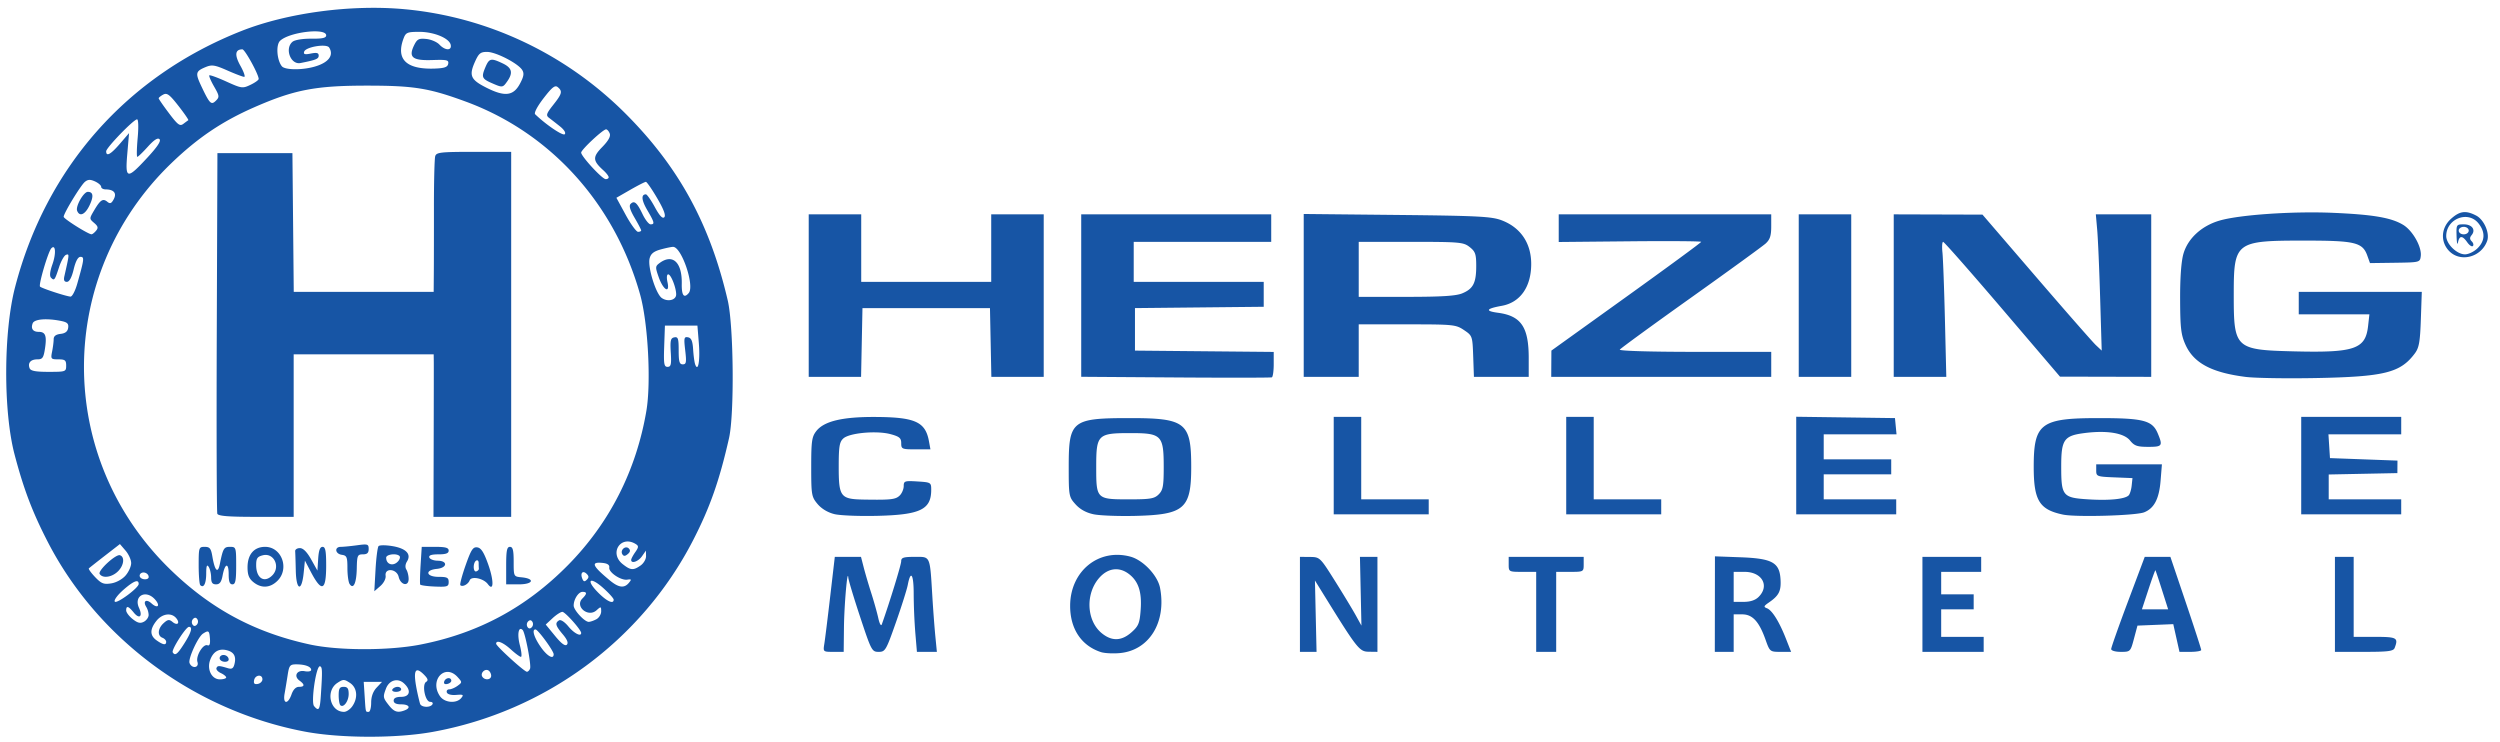<svg width="320" height="95.04" xmlns="http://www.w3.org/2000/svg"><path fill="#1755a5" d="M39.03 93.648C24.954 90.982 12.55 81.835 6.123 69.382c-1.972-3.821-3.103-6.8-4.263-11.225-1.445-5.516-1.415-15.673.065-21.381C5.897 21.45 16.25 9.741 30.952 3.947 36.829 1.631 45 .547 51.817 1.182c10.65.991 20.682 5.75 28.334 13.444 6.77 6.806 10.734 14.077 13.005 23.851.753 3.242.856 14.528.16 17.6-1.232 5.44-2.432 8.855-4.585 13.046-6.603 12.854-18.961 21.953-33.356 24.561-4.63.839-11.81.823-16.344-.036zm6.062-3.242c.763-1.089.632-2.386-.302-2.998-.741-.486-.859-.486-1.6 0-1.558 1.021-.947 3.71.843 3.71.308 0 .785-.32 1.059-.712zm-1.531-.145c-.116-.116-.211-.69-.211-1.277 0-.853.128-1.067.64-1.067.492 0 .64.214.64.921 0 .922-.674 1.819-1.07 1.423zm3.949-.323c0-.77.241-1.436.696-1.92l.695-.74h-2.345l.12 1.84c.138 2.134.104 2 .514 2 .176 0 .32-.531.32-1.18zm4.294.985c.835-.32.572-.766-.454-.766-.64 0-.96-.16-.96-.48s.32-.48.96-.48c1.146 0 1.315-.859.343-1.739-.792-.716-1.876-.399-2.282.668-.412 1.084-.394 1.187.362 2.148.673.856 1.12.999 2.03.65zm-1.574-2.686c.109-.176.405-.32.659-.32.253 0 .46.144.46.32s-.296.32-.658.32-.57-.144-.461-.32zm-9.168.88c.218-3.258.205-3.744-.102-3.832-.483-.136-1.186 4.58-.76 5.093.59.71.746.482.862-1.26zm14.288 1.04c.109-.176-.02-.32-.286-.32-.64 0-1.087-2.205-.518-2.557.299-.185.225-.421-.29-.937-1.177-1.177-1.426-.455-.82 2.374.114.528.262 1.14.33 1.36.148.477 1.303.536 1.584.08zm-18.032-1.28c.214-.613.555-.96.944-.96.75 0 .777-.286.076-.798-.79-.578-.337-1.397.667-1.205.454.087.825.013.825-.165 0-.42-.783-.712-1.905-.712-.804 0-.914.135-1.102 1.36-.116.748-.294 1.828-.397 2.4-.242 1.344.43 1.405.892.08zm21.718.473c.35-.422.263-.476-.646-.4-.62.052-1.108-.076-1.192-.313-.078-.22.06-.4.304-.4.245 0 .723-.203 1.063-.45.605-.443.605-.464.011-1.12-1.631-1.803-3.67.428-2.248 2.46.584.834 2.098.959 2.708.223zm-2.176-2.122c.166-.498.882-.586.907-.11.009.175-.223.37-.517.43-.334.07-.48-.05-.39-.32zm-23.27-.275c0-.686-.93-.587-1.065.113-.082.428.048.558.476.476.324-.062.589-.327.589-.589zm-4.64-.24c0-.134-.308-.386-.684-.56-.376-.173-.628-.46-.56-.636.13-.335.327-.334 1.44.006.519.158.718.044.858-.49.262-1.002-.047-1.572-.979-1.805-1.011-.254-1.745.183-2.132 1.27-.429 1.202.21 2.46 1.25 2.46.444 0 .807-.11.807-.245zm-.786-2.294c-.102-.163-.038-.388.14-.498.383-.236.966.063.966.495 0 .39-.866.392-1.106.003zm34.706 2.077c0-.253-.157-.558-.348-.676-.452-.28-1.069.338-.79.79.314.507 1.138.425 1.138-.114zm4.979-.913c.174-.453-.626-4.62-.95-4.942-.523-.524-.724.534-.364 1.916.218.836.283 1.52.145 1.52s-.724-.432-1.302-.96c-.997-.91-1.863-1.243-1.873-.72-.005.295 3.587 3.57 3.935 3.588.137.007.321-.174.409-.402zm-42.574-.851c-.24-.753.721-2.351 1.283-2.136.27.104.368-.169.314-.864-.08-1.023-.172-1.087-.889-.627-.636.408-1.927 3.227-1.722 3.761.292.76 1.257.632 1.014-.134zm45.595-.988c0-.423-2-3.157-2.32-3.174-.5-.026-.208.986.64 2.21.833 1.206 1.68 1.691 1.68.964zm-47.28-1.38c.9-1.427 1.097-2.127.597-2.127-.394 0-2.273 2.95-2.078 3.263.3.486.602.253 1.48-1.137zm30.229.14c7.388-1.444 13.517-4.74 18.85-10.135 5.34-5.403 8.766-12.13 10.065-19.762.622-3.66.215-11.28-.796-14.896-3.253-11.635-11.468-20.722-22.345-24.715-4.708-1.729-6.647-2.039-12.723-2.035-6.497.004-9.222.532-14.339 2.776-4.113 1.804-7.238 3.914-10.609 7.164-14.849 14.315-14.903 37.652-.12 52.002 5.201 5.049 10.807 8.059 17.869 9.593 3.651.793 10.117.797 14.149.009zm-5.751-9.585c.085-1.519.26-2.877.39-3.017.13-.14.926-.14 1.77.001 1.755.295 2.453 1.027 1.869 1.962-.227.364-.259.762-.083 1.04.157.25.288.787.291 1.196.007 1.016-1.023.802-1.276-.265-.247-1.05-1.812-1.184-1.67-.144.051.375-.238.939-.679 1.322l-.768.667.156-2.762zm2.92-1.111c.196-.236.262-.524.146-.64-.385-.385-1.704-.218-1.704.216 0 .9.95 1.158 1.558.424zm-25.353 3.087c-.113-.112-.205-1.26-.205-2.55 0-2.268.027-2.348.772-2.348.644 0 .806.201.976 1.207.316 1.868.704 2.27.961.996.409-2.021.517-2.203 1.313-2.203.755 0 .778.071.778 2.4 0 1.92-.096 2.4-.48 2.4-.347 0-.48-.357-.48-1.299 0-1.534-.477-1.426-.778.176-.155.83-.374 1.123-.836 1.123-.468 0-.627-.222-.63-.88-.003-.484-.145-1.096-.316-1.36-.227-.352-.311-.122-.315.861-.004 1.286-.326 1.911-.76 1.477zm6.798-.383c-.56-.454-.748-.93-.748-1.895 0-1.65.833-2.62 2.252-2.62 2.118 0 3.138 2.785 1.588 4.335-.94.94-2.072 1.006-3.092.18zm2.414-.857c1.09-1.09.225-2.938-1.207-2.579-.704.177-.85.394-.85 1.264 0 1.667 1.04 2.332 2.057 1.315zm3.015-.59c-.026-1.16-.062-2.288-.08-2.508s.254-.4.602-.4c.418 0 .908.49 1.44 1.44l.806 1.44.098-1.52c.068-1.067.235-1.52.56-1.52.362 0 .462.518.462 2.381 0 3.262-.561 3.496-1.965.82l-.755-1.44-.16 1.575c-.25 2.459-.95 2.272-1.008-.269zm6.884 1.68c-.151-.235-.276-1.148-.276-2.028 0-1.415-.083-1.611-.72-1.702-.864-.123-.973-1.018-.124-1.018.327 0 1.263-.091 2.08-.203 1.366-.187 1.484-.15 1.484.48 0 .502-.197.683-.743.683-.685 0-.745.14-.78 1.804-.037 1.884-.434 2.738-.92 1.984zm9.04.077c-.052-.102-.029-1.229.051-2.505l.146-2.32h1.724c1.319 0 1.723.113 1.723.48 0 .349-.358.48-1.306.48-.904 0-1.265.124-1.172.4.074.22.554.406 1.067.412 1.333.017 1.24.919-.109 1.049-1.58.152-1.376 1.02.24 1.02 1.078 0 1.28.103 1.28.656 0 .591-.175.65-1.775.584-.976-.04-1.818-.154-1.87-.256zm5.14.084c-.093-.093.21-1.241.672-2.552.707-2.005.945-2.37 1.495-2.29.487.07.843.623 1.388 2.153.753 2.116.734 3.585-.034 2.553-.552-.742-2.106-1.066-2.328-.485-.195.507-.927.887-1.194.62zm2.368-2.117a9.678 9.678 0 01-.024-.73c0-.275-.144-.41-.32-.302-.432.267-.41 1.524.024 1.379.19-.063.334-.219.32-.347zm3.496-.392c0-1.92.096-2.4.48-2.4.373 0 .48.425.48 1.9 0 1.9 0 1.9 1.016 2 1.768.175 1.487.9-.349.9H64.79zm-36.973-6.64c-.084-.22-.115-10.696-.07-23.28l.083-22.88h9.6l.17 17.76h17.91l.019-2.48c.01-1.364.016-5.144.014-8.4-.002-3.256.072-6.172.164-6.48.149-.5.671-.56 4.945-.56h4.779v46.72h-9.946l.026-9.52c.014-5.236.02-9.916.013-10.4l-.013-.88H37.59v20.8h-4.81c-3.554 0-4.85-.104-4.963-.4zm44.218 15.435c-.934-1.11-1.023-1.446-.476-1.784.214-.132.718.197 1.2.784.73.886 1.632 1.344 1.632.827 0-.397-2.054-2.701-2.407-2.701-.209 0-.774.365-1.256.811l-.875.812 1.19 1.452c.802.98 1.294 1.346 1.513 1.127.219-.218.05-.65-.52-1.328zm-50.765.956c0-.182-.216-.413-.48-.515-.673-.258-.597-1.19.154-1.87.524-.474.72-.502 1.128-.164.638.53 1.013.163.485-.474-.623-.75-1.804-.585-2.543.356-.856 1.087-.84 1.876.048 2.498.826.58 1.208.633 1.208.169zm46.88-2.55c-.154-.251-.339-.27-.552-.056a.594.594 0 00-.088.696c.155.25.34.269.553.055a.594.594 0 00.087-.695zm-42.88-.32c-.154-.251-.339-.27-.552-.056a.594.594 0 00-.088.696c.155.25.34.269.553.055a.594.594 0 00.087-.695zm-6.245-.572a2.279 2.279 0 00-.298-1.013c-.47-.744-.01-1.07.657-.465.812.735 1.188.309.448-.509-1.169-1.291-2.74-.456-2.04 1.084.507 1.11.056 1.503-.68.595-.674-.832-.962-.91-.962-.264 0 .252.376.752.835 1.113.64.504.975.581 1.44.332.333-.178.603-.57.6-.873zm57.306.56c.34-.182.62-.636.62-1.01 0-.64-.034-.648-.594-.14-1.073.97-2.823-.496-1.806-1.513.604-.604.607-.845.01-.845-.517 0-1.13.95-1.13 1.753 0 .585 1.386 2.087 1.926 2.087.195 0 .634-.15.974-.332zm-58.58-4.517c0-.635-.61-.412-1.882.686-.794.687-1.306 1.365-1.18 1.567.216.35 3.061-1.744 3.061-2.253zm60.8 2.006c0-.156-.582-.809-1.294-1.451-1.71-1.546-2.339-1.136-.75.49 1.143 1.171 2.043 1.595 2.043.96zm1.945-2.149c.366-.44.338-.497-.2-.411-.822.13-2.419-.945-2.31-1.556.055-.312-.221-.514-.79-.578-1.63-.184-1.428.335.874 2.241 1.12.928 1.835 1.017 2.426.304zM16.07 73.67c.396-.455.72-1.172.72-1.593s-.324-1.14-.72-1.6l-.72-.837-1.92 1.488c-1.056.819-1.981 1.549-2.056 1.622-.076.074.284.576.8 1.117.796.836 1.104.957 2.056.807.646-.1 1.425-.526 1.84-1.004zm-3.314-.208c-.257-.416 2.067-2.56 2.594-2.393.625.198.528 1.237-.187 1.997-.767.817-2.02 1.023-2.407.396zM75.1 73.46c-.489-.489-.85-.128-.578.578.16.417.299.459.583.174.285-.285.284-.464-.005-.752zm-56.069.397c0-.432-.583-.731-.965-.495-.179.11-.242.335-.141.499.24.388 1.106.386 1.106-.004zM82 72.38c.39-.274.703-.814.694-1.2l-.017-.701-.502.72c-.48.687-1.385.995-1.385.47 0-.136.235-.584.523-.994.438-.625.45-.792.08-1.026-1.929-1.222-3.48 1.15-1.68 2.566 1.01.795 1.352.82 2.286.165zm-2.337-1.434c-.323-.522.394-1.17.821-.742.231.232.191.452-.132.72-.343.285-.523.29-.69.022zM8.47 46.797c0-.682-.147-.8-1-.8-.95 0-.99-.05-.8-1 .11-.55.2-1.26.2-1.579 0-.393.281-.61.88-.68.61-.07.91-.308.976-.777.077-.535-.116-.72-.92-.88-1.853-.371-3.414-.24-3.623.305-.26.678.03 1.091.767 1.091.864 0 1.054.493.813 2.103-.183 1.22-.319 1.417-.974 1.417-.864 0-1.26.451-.998 1.136.133.345.757.464 2.429.464 2.186 0 2.25-.022 2.25-.8zm77.39-1.673c-.093-1.543-.022-1.85.45-1.943.48-.095.56.145.56 1.673 0 1.438.1 1.783.524 1.783.447 0 .493-.26.314-1.784-.188-1.596-.15-1.774.356-1.678.424.08.588.468.656 1.545.05.79.167 1.653.261 1.917.38 1.062.65-.51.47-2.72l-.181-2.24h-4.16l-.093 2.64c-.08 2.27-.02 2.64.43 2.64.438 0 .507-.303.414-1.833zm.69-7.436c0-.876-.671-2.57-1.017-2.57-.185 0-.224.409-.095.997.335 1.524-.54 1.021-1.128-.647-.45-1.282-.442-1.39.142-1.817 1.654-1.21 2.868-.061 2.814 2.663-.03 1.507.284 1.925.896 1.189.77-.93-.923-5.909-2.008-5.904-.222.001-.943.152-1.602.335-.879.244-1.252.549-1.402 1.147-.27 1.08.789 4.525 1.558 5.063.765.536 1.842.27 1.842-.456zm-76.662-1.37c.899-3.178.93-3.44.409-3.44-.315 0-.617.556-.867 1.6-.251 1.047-.551 1.6-.87 1.6-.338 0-.435-.219-.321-.72.649-2.86.651-2.887.22-2.744-.236.079-.638.782-.893 1.563-.557 1.707-.617 1.787-1.028 1.377-.214-.215-.156-.786.175-1.725.491-1.392.405-2.621-.144-2.045-.408.429-1.66 4.677-1.444 4.902.208.217 3.299 1.232 3.896 1.28.215.017.605-.725.867-1.649zm2.407-6.783c.307-.37.257-.57-.246-1.001-.625-.536-.625-.545.008-1.619.792-1.341 1.12-1.553 1.685-1.085.349.29.524.219.819-.333.413-.773.018-1.245-1.051-1.255-.308-.003-.56-.152-.56-.332s-.356-.489-.79-.687c-.61-.277-.907-.264-1.295.059-.55.456-2.715 4.018-2.715 4.466 0 .26 3.125 2.227 3.56 2.242.111.004.374-.2.585-.455zm-2.423-2.561c-.218-.569.828-2.417 1.368-2.417.7 0 .772.573.216 1.738-.563 1.182-1.274 1.486-1.584.679zm72.198 2.52c0-.1-.38-.83-.843-1.62-.587-1.002-.74-1.54-.508-1.774.471-.471.817-.174 1.53 1.315.342.712.801 1.297 1.021 1.299.564.005.509-.235-.416-1.813-.748-1.276-.813-2.024-.176-2.024.138 0 .65.733 1.137 1.629.604 1.11.99 1.524 1.213 1.301.223-.223-.064-.997-.902-2.428-.676-1.156-1.33-2.102-1.454-2.102-.123 0-1.023.46-2 1.02l-1.774 1.02 1.186 2.178c.652 1.198 1.366 2.179 1.586 2.18.22.001.4-.08.4-.18zm-4.16-6.807c0-.149-.301-.543-.67-.877-1.383-1.252-1.406-1.706-.15-2.993.782-.8 1.095-1.365.957-1.725-.113-.294-.325-.535-.47-.535-.396 0-3.187 2.608-3.187 2.978 0 .47 2.653 3.352 3.12 3.39.22.018.4-.09.4-.238zm-59.062-2.493c1.298-1.4 1.795-2.152 1.57-2.376-.225-.225-.698.08-1.498.965-.643.712-1.247 1.294-1.343 1.294-.096 0-.076-1.08.043-2.4.128-1.403.096-2.4-.076-2.4-.438 0-3.954 3.636-3.954 4.09 0 .72.581.4 1.76-.97l1.17-1.36-.226 2.64c-.282 3.285-.054 3.33 2.554.517zm52.816-4.028c-.504-.4-1.13-.89-1.394-1.088-.41-.308-.334-.541.54-1.646 1.137-1.434 1.218-1.752.582-2.28-.348-.288-.72.002-1.81 1.415-.807 1.047-1.252 1.894-1.082 2.059 1.388 1.34 3.54 2.795 3.785 2.557.177-.173-.07-.577-.62-1.016zm-47.56-.779c.063-.039-.504-.862-1.26-1.83-1.142-1.463-1.47-1.706-1.953-1.448-.32.171-.58.384-.58.473 0 .09.594.95 1.321 1.914 1.131 1.498 1.397 1.693 1.84 1.356.285-.216.57-.426.632-.465zm3.3-4.31c-.41-.712-.684-1.356-.61-1.43.075-.075 1.053.28 2.174.79 1.952.886 2.083.904 3.09.423.579-.276 1.052-.615 1.052-.755 0-.583-1.762-3.788-2.083-3.788-.94 0-1.027.72-.252 2.107.434.777.651 1.413.482 1.413-.169 0-1.14-.368-2.157-.818-1.596-.705-1.976-.766-2.767-.438-1.305.54-1.357.772-.557 2.465 1.064 2.25 1.26 2.443 1.867 1.836.463-.464.442-.62-.238-1.804zm39.147-.356c.492-.92.56-1.327.292-1.76-.52-.844-3.354-2.308-4.484-2.316-.845-.006-1.074.176-1.55 1.233-.806 1.786-.58 2.317 1.422 3.332 2.375 1.205 3.48 1.08 4.32-.49zm-3.562-.065c-1.304-.567-1.394-.776-.873-2.019.498-1.186.72-1.238 2.226-.523 1.191.565 1.355 1.2.59 2.292-.576.823-.615.828-1.943.25zM40.22 8.543c1.818-.504 2.553-1.45 1.911-2.46-.332-.524-2.993-.085-3.197.527-.114.342.083.398.855.244.756-.151 1.003-.086 1.003.265 0 .418-.331.553-2.326.949-1.267.251-2.058-1.861-1.02-2.723.288-.238 1.295-.403 2.4-.393 1.426.014 1.906-.094 1.906-.428 0-.995-4.784-.418-5.914.713-.535.535-.396 2.445.235 3.24.384.485 2.52.519 4.148.066zm17.15-.377c.093-.484-.16-.543-2.032-.48-2.54.085-3.08-.348-2.34-1.874.393-.808.605-.92 1.565-.825.61.06 1.367.384 1.682.72.725.773 1.59.803 1.45.05-.16-.857-2.132-1.679-4.03-1.68-1.518 0-1.72.083-2 .821-1.025 2.694.34 4.016 4.004 3.879 1.229-.046 1.621-.187 1.702-.611zm83.554 75.304c-2.529-.821-3.971-3.01-3.945-5.987.04-4.4 3.658-7.324 7.712-6.233 1.633.44 3.5 2.415 3.8 4.023.826 4.4-1.403 7.986-5.173 8.324-.862.078-1.939.02-2.394-.127zm3.919-2.545c.893-.798 1.039-1.16 1.163-2.88.163-2.25-.273-3.604-1.46-4.538-1.27-1-2.717-.824-3.849.465-1.77 2.016-1.632 5.429.285 7.042 1.299 1.093 2.571 1.063 3.86-.089zm-39.327 1.473c.092-.572.431-3.308.753-6.08l.586-5.04h3.352l.35 1.36c.192.748.627 2.224.966 3.28.339 1.056.743 2.496.898 3.2.163.738.354 1.076.452.8 1.024-2.89 2.48-7.639 2.48-8.08-.001-.465.295-.56 1.744-.56 2.028 0 1.921-.243 2.247 5.12.101 1.672.273 3.94.38 5.04l.196 2h-2.554l-.207-2.449a71.617 71.617 0 01-.207-4.979c0-2.533-.382-3.106-.758-1.14-.11.577-.794 2.74-1.52 4.808-1.257 3.578-1.364 3.76-2.209 3.76-.856 0-.938-.154-2.36-4.448-.81-2.446-1.495-4.714-1.52-5.04-.106-1.33-.526 3.466-.559 6.368l-.034 3.12h-1.322c-1.313 0-1.321-.008-1.154-1.04zm60.876-5.04v-6.08l1.28.012c1.266.012 1.3.044 3.2 3.066 1.056 1.68 2.25 3.654 2.656 4.388l.736 1.334-.192-8.801h2.24v12.16l-1.12-.015c-1.189-.017-1.47-.374-5.76-7.309l-1.12-1.81.207 9.134h-2.127v-6.08zm30.24.96v-5.12h-1.76c-1.742 0-1.76-.01-1.76-.96v-.96h9.6v.96c0 .95-.018.96-1.76.96h-1.76v10.24h-2.56zm22.872-.994l.008-6.113 3.266.12c4.084.152 5.01.668 5.132 2.859.082 1.475-.209 2.046-1.494 2.931-.663.457-.699.563-.246.737.661.254 1.574 1.717 2.432 3.9l.66 1.68h-1.36c-1.337 0-1.37-.026-1.911-1.552-.827-2.328-1.672-3.248-2.983-3.248h-1.097v4.8h-2.415zm5.607-.926c1.427-1.427.425-3.2-1.81-3.2h-1.39v3.84h1.28c.854 0 1.494-.214 1.92-.64zm20.96.96v-6.08h7.52v1.92h-5.12v2.88h4.16v1.92h-4.16v3.52h5.44v1.92h-7.84zm24.16 5.72c0-.198.967-2.934 2.148-6.08l2.148-5.72h3.283l1.974 5.84c1.085 3.212 1.972 5.948 1.97 6.08-.001.132-.628.24-1.392.24h-1.389l-.794-3.547-4.584.187-.448 1.68c-.442 1.658-.464 1.68-1.682 1.68-.7 0-1.234-.156-1.234-.36zm6.507-7.553c-.432-1.36-.812-2.5-.846-2.533-.033-.034-.436 1.08-.894 2.472l-.834 2.534h3.36zm22.133 1.833v-6.08h2.4v10.24h2.72c2.819 0 3.024.115 2.526 1.413-.162.422-.818.507-3.92.507h-3.726zm-192.06-11.55c-.84-.201-1.65-.686-2.16-1.291-.772-.918-.815-1.166-.815-4.741 0-3.322.079-3.872.658-4.608.984-1.252 3.323-1.813 7.48-1.797 5.158.02 6.477.612 6.932 3.106l.19 1.04h-1.87c-1.773 0-1.87-.04-1.87-.787 0-.656-.228-.85-1.36-1.157-1.772-.48-5.26-.166-6.046.546-.5.453-.594 1.024-.594 3.638 0 3.846.225 4.138 3.222 4.188 3.477.06 4.075-.01 4.595-.53.277-.277.503-.817.503-1.2 0-.646.131-.69 1.76-.588 1.714.107 1.76.134 1.76 1.06 0 2.53-1.383 3.204-6.867 3.34-2.295.058-4.778-.04-5.518-.218zm33.185.023c-.953-.197-1.738-.627-2.32-1.27-.857-.949-.88-1.074-.88-4.82 0-5.914.39-6.224 7.84-6.224 7.12 0 7.84.573 7.84 6.24 0 5.372-.862 6.124-7.198 6.278-2.113.05-4.49-.041-5.282-.204zm8.32-2.554c.544-.544.64-1.066.64-3.484 0-4.085-.265-4.356-4.258-4.356-4.2 0-4.382.18-4.382 4.347 0 4.102.032 4.133 4.183 4.133 2.75 0 3.263-.086 3.817-.64zm115.75 2.592c-3.034-.638-3.75-1.804-3.75-6.112 0-5.572.89-6.24 8.32-6.24 5.726 0 6.862.295 7.56 1.965.666 1.596.58 1.715-1.228 1.715-1.399 0-1.773-.13-2.32-.809-.773-.96-2.926-1.32-5.766-.965-2.7.337-3.046.823-3.046 4.273 0 3.793.183 4.016 3.46 4.221 2.689.169 4.703-.03 5.175-.512.155-.158.328-.72.384-1.248l.101-.96-2.32-.094c-2.225-.09-2.32-.126-2.32-.88v-.786h8.408l-.167 2.08c-.187 2.326-.815 3.54-2.097 4.056-1.061.427-8.732.645-10.393.296zm-93.35-6.272v-6.24h3.52v10.56h8.64v1.92h-12.16zm29.76 0v-6.24h3.52v10.56h8.64v1.92h-12.16zm29.44-.007v-6.246l12.64.173.1 1.04.1 1.04h-9.32v3.2h8.64v1.92h-8.64v3.2h9.28v1.92h-12.8zm64.64.007v-6.24h12.8v2.24h-9.315l.195 3.04 8.64.32-.012 1.6-8.789.178v3.182h9.28v1.92h-12.8v-6.24zm-144.08-11.284l-12.08-.084V27.437h24.32v3.52h-17.6v5.12h16.64v3.19l-16.48.17v5.44l17.76.17v1.577c0 .866-.108 1.62-.24 1.675-.132.054-5.676.06-12.32.015zm136.97-.068c-4.365-.555-6.642-1.77-7.7-4.111-.576-1.278-.677-2.128-.69-5.817-.011-2.771.142-4.865.425-5.84.566-1.949 2.3-3.55 4.58-4.23 2.52-.753 9.403-1.228 14.565-1.005 5.147.222 7.464.62 8.983 1.542 1.22.74 2.392 2.822 2.25 3.993-.099.804-.128.811-3.3.856l-3.2.044-.345-.96c-.608-1.69-1.56-1.92-7.974-1.92-8.962 0-9.12.122-9.12 7.04 0 6.756.207 6.95 7.645 7.136 7.813.196 9.215-.278 9.548-3.226l.17-1.51h-9.043v-2.88h15.75l-.12 3.503c-.099 2.91-.23 3.65-.774 4.38-1.855 2.484-3.892 2.987-12.776 3.153-3.696.069-7.69.002-8.873-.148zm-183.93-10.408v-10.4h6.72v8.64h16.64v-8.64h6.72v20.8h-6.702l-.178-8.8h-16.32l-.178 8.8h-6.702zm63.36-.024V27.389l11.92.123c10.333.107 12.116.197 13.394.678 2.448.922 3.809 2.93 3.805 5.615-.005 2.923-1.412 4.917-3.768 5.34-2.006.36-2.177.665-.497.888 2.972.394 3.946 1.824 3.946 5.794v2.41h-7.014l-.093-2.629c-.091-2.592-.108-2.638-1.18-3.36-1.04-.699-1.36-.731-7.28-.731h-6.193v6.72h-7.04V37.813zm20.305-.27c1.394-.582 1.776-1.334 1.776-3.502 0-1.518-.115-1.848-.843-2.42-.792-.624-1.25-.664-7.52-.664h-6.677v7.04h6.09c4.528 0 6.368-.116 7.174-.453zm11.387 9.014l.011-1.68 9.584-6.88c5.27-3.784 9.586-6.952 9.589-7.04.003-.088-4.098-.12-9.115-.07l-9.12.089v-3.54h27.2v1.545c0 1.196-.162 1.69-.72 2.193-.396.356-4.717 3.493-9.602 6.97-4.885 3.477-8.962 6.45-9.06 6.607-.101.165 3.953.286 9.603.286h9.78v3.2h-28.16l.01-1.68zm31.67-8.72v-10.4h6.72v20.8h-6.72zm12.16 0v-10.4l11.36.035 6.88 7.996c3.783 4.398 7.217 8.314 7.63 8.703l.751.706-.2-6.72c-.109-3.696-.278-7.62-.376-8.72l-.177-2h7.091v20.8l-11.68-.028-7.36-8.623c-4.048-4.742-7.465-8.624-7.594-8.626-.128-.002-.17.609-.09 1.357.078.748.222 4.636.319 8.64l.175 7.28h-6.73zm71.063-5.735c-1.114-1.187-.998-2.962.27-4.094 1.125-1.006 1.886-1.104 3.216-.417 1.01.523 1.763 2.248 1.412 3.237-.75 2.11-3.452 2.813-4.898 1.274zm3.671-.33c.96-.96 1.002-2.054.122-3.172-1.334-1.696-4.137-.603-4.137 1.614 0 1.018 1.358 2.343 2.4 2.343.456 0 1.183-.354 1.615-.786zm-2.691-1.535c-.043-1.489-.024-1.52.927-1.52 1.059 0 1.562.702.993 1.387-.252.304-.246.522.023.791.204.204.27.473.145.597-.125.124-.447-.09-.717-.475-.627-.895-1.014-.889-1.189.02-.076.396-.158.036-.182-.8zm1.556-.72c0-.267-.284-.48-.64-.48s-.64.213-.64.48.285.48.64.48.64-.214.64-.48z"/></svg>